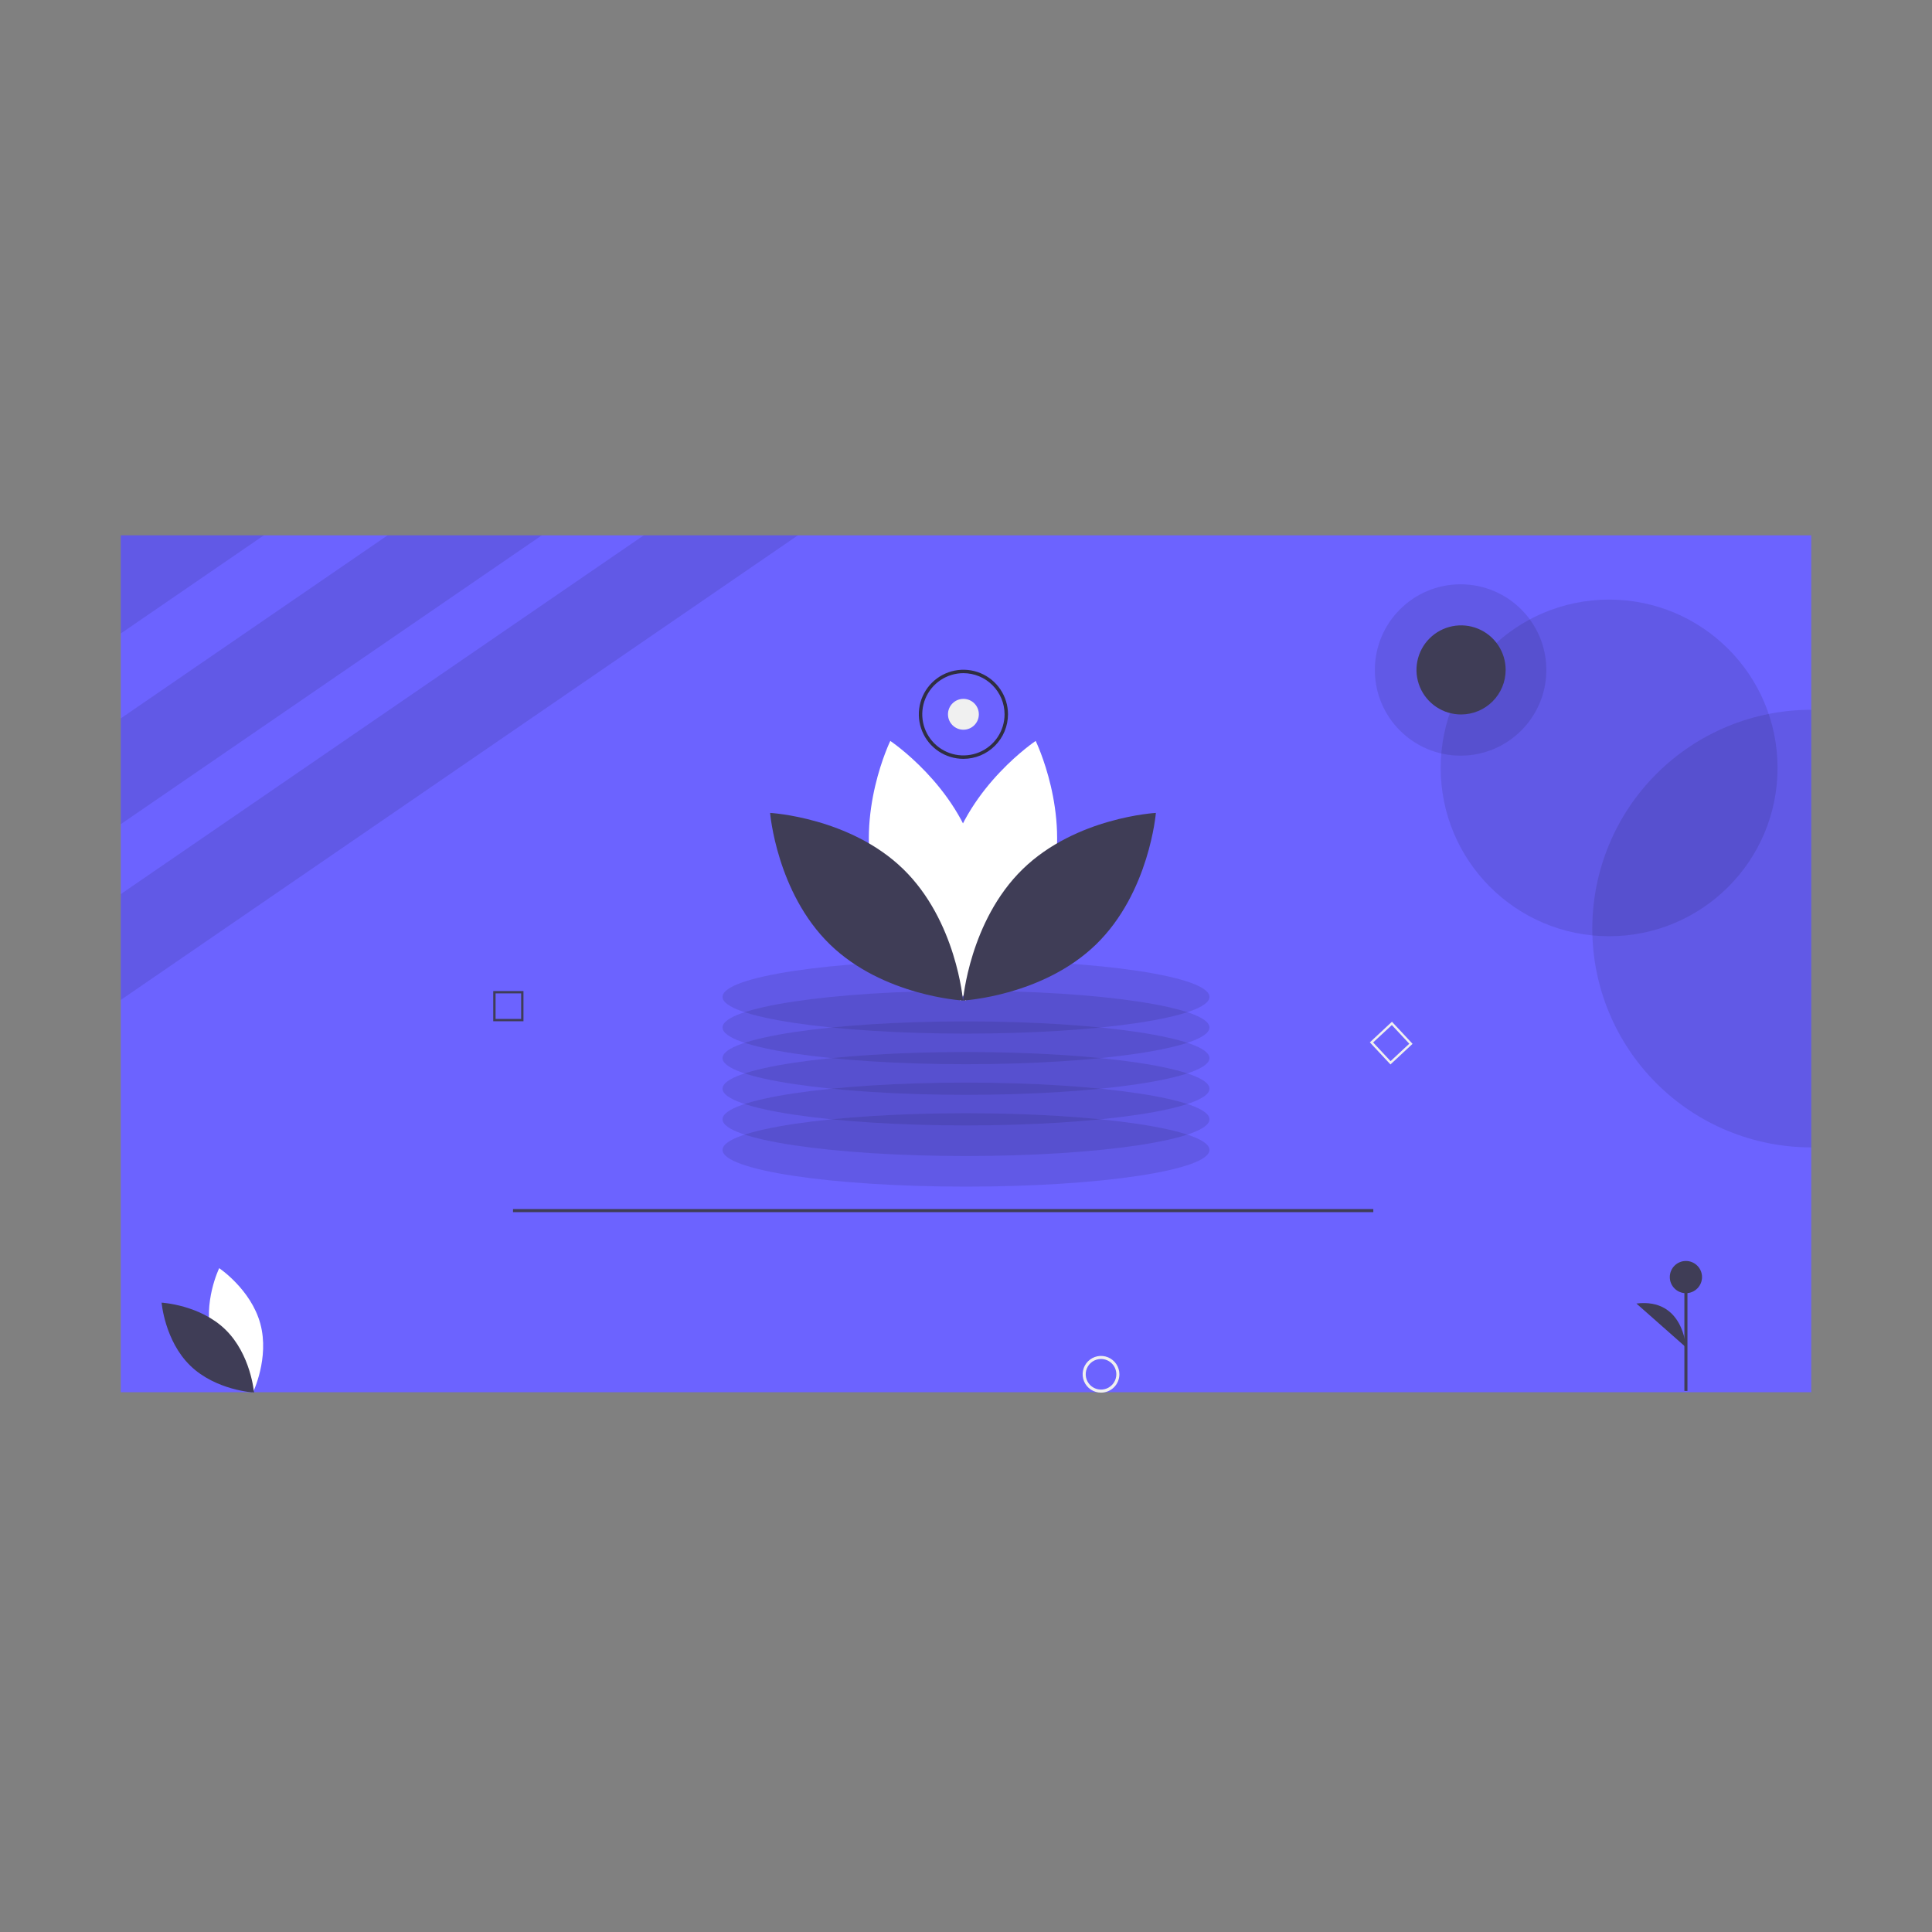 <svg width="350" height="350" viewBox="0 0 350 350" fill="none" xmlns="http://www.w3.org/2000/svg">
<rect x="0" y="0" width="350" height="350" fill="#808080" stroke="none"/>
<path d="M328.125 96.979H21.875V252.216H328.125V96.979Z" fill="#6C63FF"/>
<path d="M305.697 231.355H305.142V251.982H305.697V231.355Z" fill="#3F3D56"/>
<path d="M305.419 234.272C307.031 234.272 308.338 232.966 308.338 231.355C308.338 229.744 307.031 228.438 305.419 228.438C303.807 228.438 302.5 229.744 302.5 231.355C302.5 232.966 303.807 234.272 305.419 234.272Z" fill="#3F3D56"/>
<path d="M305.419 244.068C305.419 244.068 305.002 235.105 296.454 236.147Z" fill="#3F3D56"/>
<path d="M38.355 242.201C40.04 248.424 45.811 252.279 45.811 252.279C45.811 252.279 48.85 246.043 47.165 239.819C45.48 233.596 39.71 229.742 39.71 229.742C39.71 229.742 36.671 235.978 38.355 242.201Z" fill="white"/>
<path d="M40.831 240.863C45.453 245.361 46.018 252.274 46.018 252.274C46.018 252.274 39.088 251.895 34.465 247.398C29.842 242.901 29.277 235.988 29.277 235.988C29.277 235.988 36.208 236.366 40.831 240.863Z" fill="#3F3D56"/>
<path opacity="0.1" d="M144.55 96.979L21.875 181.151V161.974L116.616 96.979H144.55Z" fill="black"/>
<path opacity="0.1" d="M98.152 96.979L21.875 149.308V130.142L70.215 96.979H98.152Z" fill="black"/>
<path opacity="0.1" d="M47.801 96.979L21.875 114.765V96.979H47.801Z" fill="black"/>
<path opacity="0.1" d="M175 214.97C199.359 214.97 219.106 211.991 219.106 208.317C219.106 204.642 199.359 201.664 175 201.664C150.64 201.664 130.893 204.642 130.893 208.317C130.893 211.991 150.64 214.97 175 214.97Z" fill="black"/>
<path opacity="0.1" d="M175 209.425C199.359 209.425 219.106 206.447 219.106 202.772C219.106 199.098 199.359 196.119 175 196.119C150.64 196.119 130.893 199.098 130.893 202.772C130.893 206.447 150.64 209.425 175 209.425Z" fill="black"/>
<path opacity="0.1" d="M175 203.881C199.359 203.881 219.106 200.903 219.106 197.228C219.106 193.554 199.359 190.575 175 190.575C150.64 190.575 130.893 193.554 130.893 197.228C130.893 200.903 150.64 203.881 175 203.881Z" fill="black"/>
<path opacity="0.1" d="M175 198.337C199.359 198.337 219.106 195.358 219.106 191.684C219.106 188.01 199.359 185.031 175 185.031C150.64 185.031 130.893 188.01 130.893 191.684C130.893 195.358 150.64 198.337 175 198.337Z" fill="black"/>
<path opacity="0.1" d="M175 192.793C199.359 192.793 219.106 189.814 219.106 186.14C219.106 182.466 199.359 179.487 175 179.487C150.64 179.487 130.893 182.466 130.893 186.14C130.893 189.814 150.64 192.793 175 192.793Z" fill="black"/>
<path opacity="0.1" d="M175 187.249C199.359 187.249 219.106 184.27 219.106 180.596C219.106 176.921 199.359 173.943 175 173.943C150.64 173.943 130.893 176.921 130.893 180.596C130.893 184.27 150.64 187.249 175 187.249Z" fill="black"/>
<path d="M190.449 160.232C186.933 173.222 174.888 181.267 174.888 181.267C174.888 181.267 168.544 168.251 172.061 155.261C175.577 142.271 187.622 134.226 187.622 134.226C187.622 134.226 193.966 147.242 190.449 160.232Z" fill="white"/>
<path d="M158.459 160.232C161.976 173.222 174.021 181.267 174.021 181.267C174.021 181.267 180.364 168.251 176.848 155.261C173.331 142.271 161.286 134.226 161.286 134.226C161.286 134.226 154.943 147.242 158.459 160.232Z" fill="white"/>
<path d="M163.627 157.441C173.276 166.827 174.455 181.257 174.455 181.257C174.455 181.257 159.988 180.468 150.339 171.081C140.69 161.694 139.511 147.265 139.511 147.265C139.511 147.265 153.977 148.054 163.627 157.441Z" fill="#3F3D56"/>
<path d="M185.283 157.441C175.633 166.827 174.455 181.257 174.455 181.257C174.455 181.257 188.921 180.468 198.57 171.081C208.219 161.694 209.398 147.265 209.398 147.265C209.398 147.265 194.932 148.054 185.283 157.441Z" fill="#3F3D56"/>
<path d="M248.789 219.037H92.938V219.592H248.789V219.037Z" fill="#3F3D56"/>
<path d="M199.46 252.291C198.801 252.291 198.158 252.096 197.61 251.731C197.063 251.365 196.636 250.846 196.384 250.238C196.132 249.63 196.066 248.961 196.195 248.316C196.323 247.671 196.64 247.078 197.106 246.613C197.571 246.148 198.165 245.831 198.81 245.702C199.456 245.574 200.125 245.64 200.734 245.892C201.342 246.143 201.862 246.57 202.227 247.117C202.593 247.664 202.788 248.307 202.788 248.965C202.787 249.847 202.436 250.692 201.812 251.316C201.188 251.94 200.342 252.29 199.46 252.291ZM199.46 246.193C198.911 246.193 198.375 246.355 197.918 246.66C197.462 246.965 197.107 247.398 196.897 247.904C196.687 248.411 196.632 248.968 196.739 249.506C196.846 250.043 197.11 250.537 197.498 250.925C197.886 251.313 198.38 251.577 198.918 251.684C199.457 251.791 200.014 251.736 200.521 251.526C201.028 251.316 201.461 250.961 201.766 250.505C202.071 250.049 202.234 249.513 202.234 248.965C202.233 248.23 201.94 247.525 201.42 247.006C200.9 246.486 200.195 246.194 199.46 246.193Z" fill="#F0F0F0"/>
<path d="M94.831 185.01H89.355V179.538H94.831V185.01ZM89.776 184.589H94.41V179.959H89.776V184.589Z" fill="#3F3D56"/>
<path d="M251.896 192.833L248.161 188.832L252.165 185.099L255.9 189.101L251.896 192.833ZM248.756 188.852L251.917 192.238L255.305 189.08L252.145 185.694L248.756 188.852Z" fill="#F0F0F0"/>
<path opacity="0.1" d="M328.125 128.581V207.863C317.604 207.863 307.514 203.687 300.075 196.252C292.636 188.818 288.457 178.736 288.457 168.222C288.457 157.709 292.636 147.626 300.075 140.192C307.514 132.758 317.604 128.581 328.125 128.581V128.581Z" fill="black"/>
<path opacity="0.1" d="M291.508 169.608C308.361 169.608 322.022 155.956 322.022 139.115C322.022 122.274 308.361 108.622 291.508 108.622C274.656 108.622 260.994 122.274 260.994 139.115C260.994 155.956 274.656 169.608 291.508 169.608Z" fill="black"/>
<path opacity="0.1" d="M264.6 136.897C273.18 136.897 280.135 129.947 280.135 121.374C280.135 112.8 273.18 105.85 264.6 105.85C256.021 105.85 249.066 112.8 249.066 121.374C249.066 129.947 256.021 136.897 264.6 136.897Z" fill="black"/>
<path d="M264.686 129.433C263.089 129.433 261.527 128.959 260.199 128.072C258.871 127.185 257.835 125.925 257.224 124.45C256.613 122.975 256.453 121.352 256.765 119.787C257.076 118.221 257.845 116.783 258.975 115.654C260.105 114.525 261.544 113.757 263.11 113.445C264.677 113.134 266.301 113.294 267.777 113.905C269.253 114.515 270.514 115.55 271.402 116.877C272.289 118.205 272.763 119.765 272.763 121.361C272.761 123.501 271.909 125.553 270.395 127.066C268.88 128.579 266.828 129.43 264.686 129.433V129.433Z" fill="#3F3D56"/>
<path d="M174.531 132.195C176.075 132.195 177.327 130.944 177.327 129.401C177.327 127.858 176.075 126.607 174.531 126.607C172.987 126.607 171.735 127.858 171.735 129.401C171.735 130.944 172.987 132.195 174.531 132.195Z" fill="#F0F0F0"/>
<path d="M174.531 137.472C172.933 137.472 171.372 136.999 170.044 136.112C168.715 135.225 167.68 133.964 167.069 132.49C166.458 131.015 166.298 129.392 166.609 127.826C166.921 126.261 167.69 124.822 168.82 123.694C169.949 122.565 171.388 121.796 172.955 121.485C174.522 121.173 176.146 121.333 177.622 121.944C179.098 122.555 180.359 123.589 181.246 124.917C182.134 126.244 182.608 127.804 182.608 129.401C182.605 131.541 181.754 133.592 180.239 135.105C178.725 136.619 176.672 137.47 174.531 137.472V137.472ZM174.531 121.95C173.056 121.95 171.615 122.387 170.389 123.206C169.163 124.025 168.207 125.188 167.643 126.55C167.079 127.911 166.931 129.409 167.219 130.854C167.506 132.3 168.216 133.627 169.259 134.669C170.302 135.711 171.63 136.421 173.076 136.708C174.523 136.996 176.022 136.848 177.384 136.284C178.746 135.72 179.911 134.765 180.73 133.54C181.549 132.315 181.986 130.874 181.986 129.401C181.984 127.426 181.198 125.532 179.8 124.135C178.403 122.738 176.508 121.953 174.531 121.95V121.95Z" fill="#2F2E41"/>
</svg>
